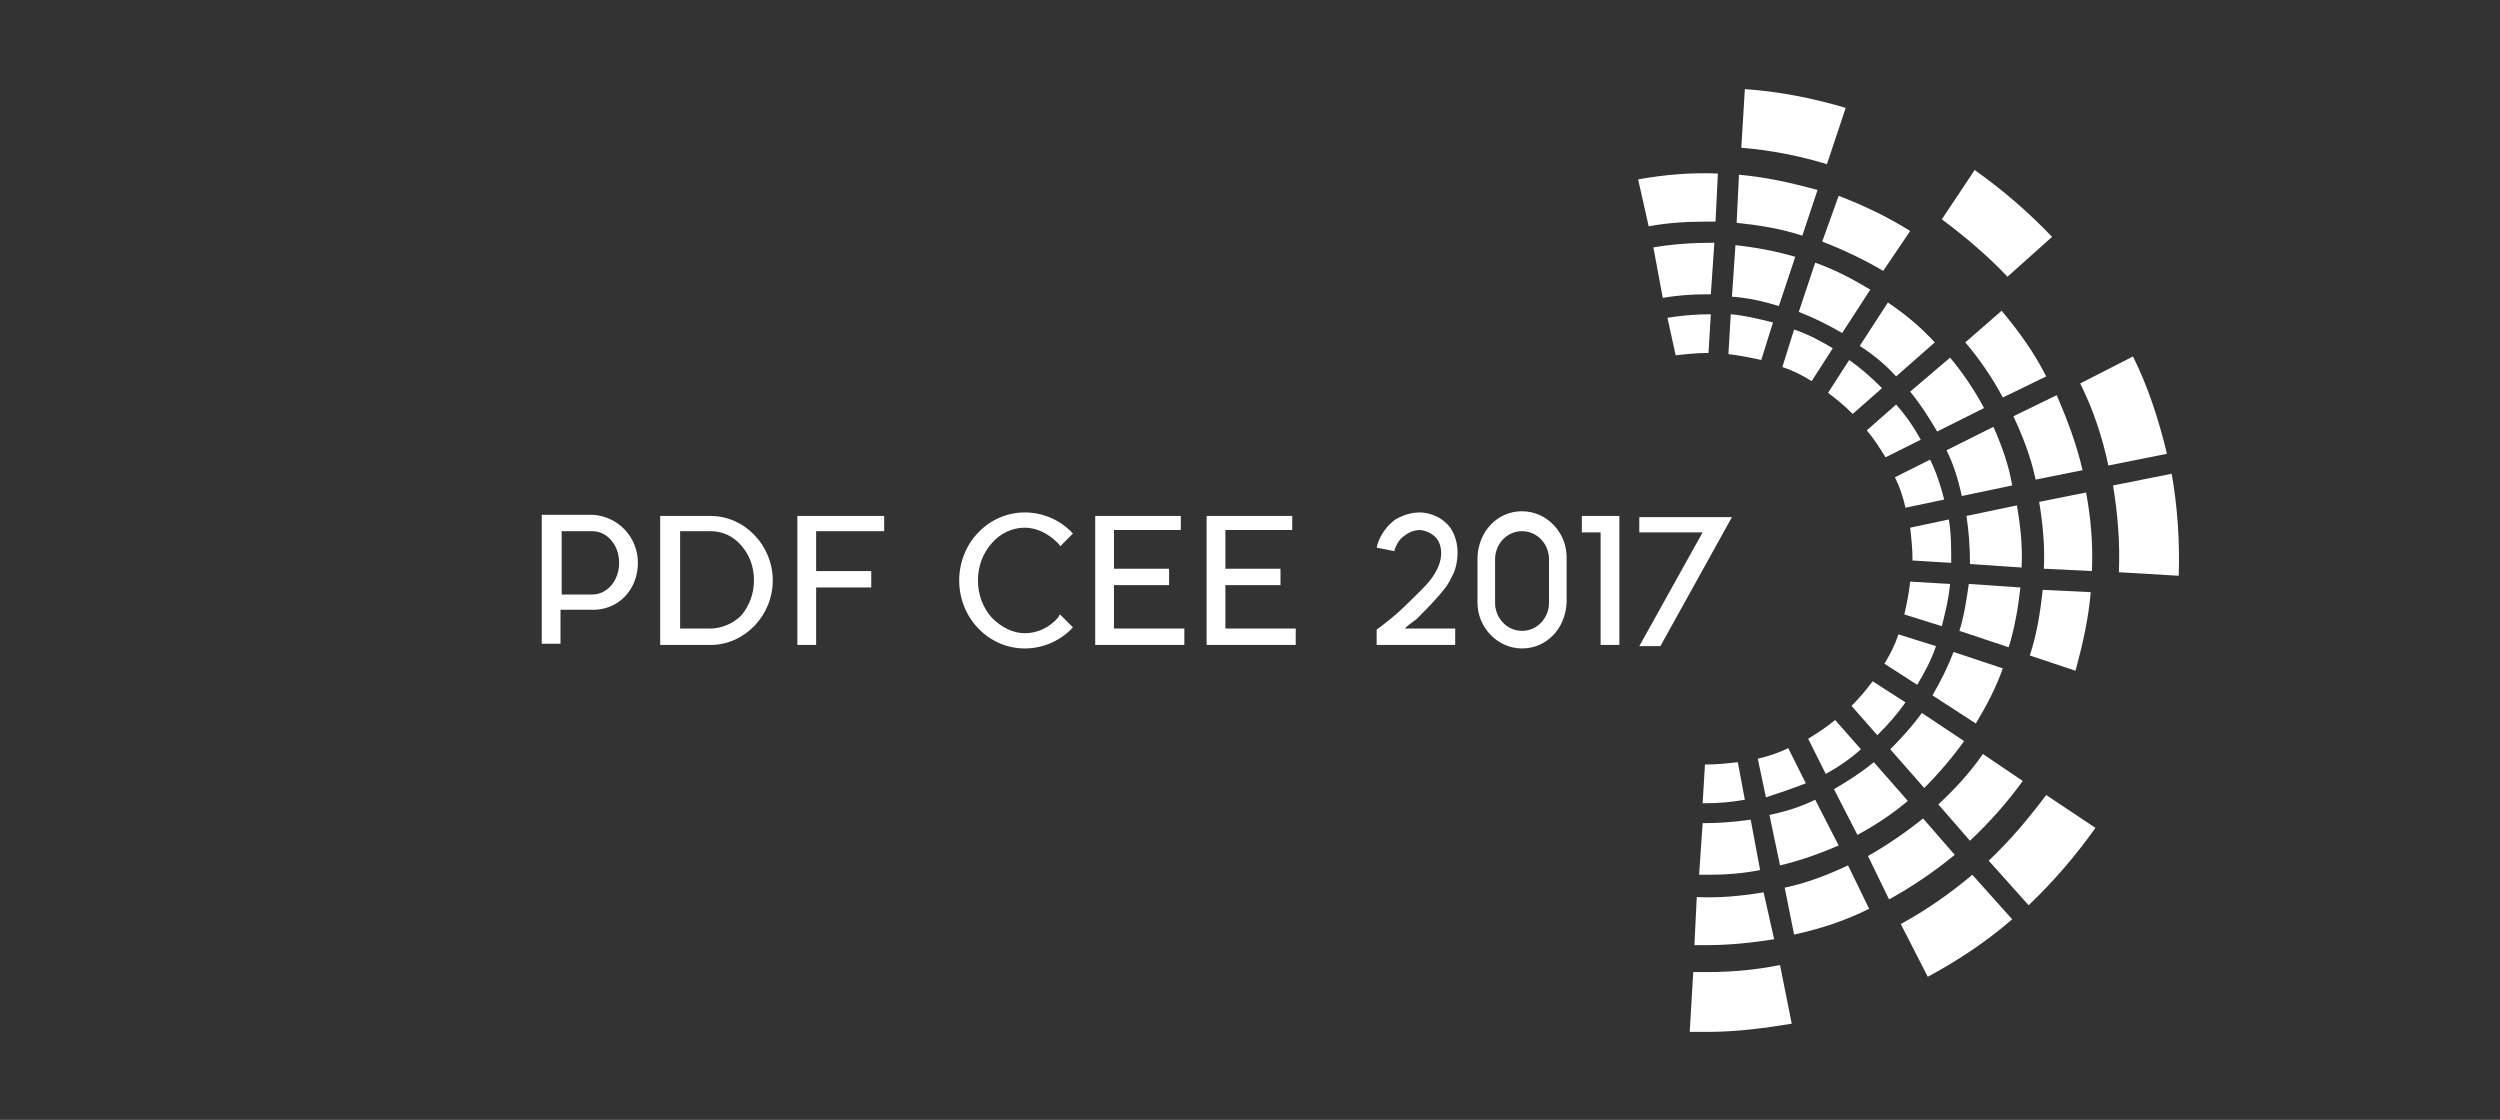 <?xml version="1.0" encoding="utf-8"?>
<!-- Generator: Adobe Illustrator 21.0.0, SVG Export Plug-In . SVG Version: 6.00 Build 0)  -->
<svg version="1.1" id="Layer_1" xmlns="http://www.w3.org/2000/svg" xmlns:xlink="http://www.w3.org/1999/xlink" x="0px" y="0px"
	 viewBox="0 0 213.2 95.5" style="enable-background:new 0 0 213.2 95.5;" xml:space="preserve">
<rect x="0" y="0" width="213.2" height="95.5" fill="#333333" stroke="none"/>
<style type="text/css">
	.st0{display:none;}
	.st1{display:inline;fill:#8D51A0;}
	.st2{display:inline;}
	.st3{fill:#FFFFFF;}
</style>
<g id="Layer_2" class="st0">
	<rect y="0.7" class="st1" width="226.8" height="170.1"/>
</g>
<g id="Layer_1_1_" class="st0">
	<g class="st2">
		<path class="st3" d="M10,18.8H4.4v6.1H0.9V1.7H10c4.5,0,8.2,3.8,8.2,8.6S14.5,18.8,10,18.8z M14.7,10.2c0-3.1-2.1-5.7-4.8-5.7H4.4
			v11.4h5.5C12.6,15.9,14.7,13.4,14.7,10.2z"/>
		<path class="st3" d="M38.2,22.1v2.9H22.1V1.7h15.5v2.9h-12v6.9h9.8v2.9h-9.8v7.8C25.6,22.1,38.2,22.1,38.2,22.1z"/>
		<path class="st3" d="M53.9,17.6l5,7.4h-3.8l-4.6-6.8h-5.4v6.8h-3.4v-6.8v-2.9V4.5V1.7h3.4h5.6c4.6,0,8.2,3.6,8.2,8.2
			C58.9,13.5,56.9,16.3,53.9,17.6z M45.1,15.3h5.5c2.6,0,4.8-2.2,4.8-5.4c0-3.1-2.2-5.4-4.8-5.4h-5.5V15.3z"/>
		<path class="st3" d="M78.5,21.2c-1.1,2.6-4.2,4.3-8.2,4.3c-3.4,0-6.4-1.5-8.6-3.8l2.3-2.3c0.1,0.2,0.3,0.4,0.5,0.6
			c1.6,1.7,3.7,2.7,5.9,2.7c2.7,0,4.3-1,4.9-2.6c0.5-1.1,0.1-2.4,0.1-2.4c-0.7-1.8-2.4-2.5-5-3.3c-2.9-0.9-6.2-1.9-7.3-4.9
			c-0.6-1.6-0.4-3.4,0.4-4.9c1.8-3.4,6.4-3.5,6.9-3.5c3.4,0,6.4,1.5,8.6,3.9l-2.3,2.3c-0.2-0.2-0.3-0.4-0.5-0.6
			c-1.6-1.7-3.7-2.7-5.9-2.7c0,0-2.8,0-3.8,2c-0.4,0.8-0.5,1.8-0.2,2.6c0.6,1.7,2.4,2.4,4.9,3.2c2.9,0.9,6.3,1.9,7.4,5
			C78.7,16.9,79.4,19,78.5,21.2z"/>
		<path class="st3" d="M105.3,13.3c0,6.8-5.3,12.2-11.8,12.2s-11.8-5.5-11.8-12.2c0-6.8,5.3-12.2,11.8-12.2
			C100,1.1,105.3,6.5,105.3,13.3z M87.6,6.6c-1.6,1.8-2.5,4.2-2.5,6.7c0,2.5,0.9,4.9,2.5,6.7c1.6,1.7,3.7,2.7,5.9,2.7
			c2.2,0,4.3-1,5.9-2.7c1.6-1.8,2.5-4.2,2.5-6.7c0-2.5-0.9-4.9-2.5-6.7c-1.6-1.7-3.7-2.7-5.9-2.7C91.3,3.9,89.2,4.9,87.6,6.6z"/>
		<path class="st3" d="M129.7,24.9h-4.2L113.1,6.4v18.5h-3.5V1.7h4.2l12.5,18.5V1.7h3.4V24.9z"/>
		<path class="st3" d="M153.8,24.9h-3.7l-2.3-6.1h-9.1l-2.3,6.1h-3.7l9.6-23.3h2.1L153.8,24.9z M146.7,16l-3.5-9.2l-3.5,9.2H146.7z"
			/>
		<path class="st3" d="M171.7,22.1v2.9h-15.2V1.7h3.4v20.4C160,22.1,171.7,22.1,171.7,22.1z"/>
	</g>
	<g class="st2">
		<path class="st3" d="M9.6,59.9H0.6V36.7h9.1c6.2,0,11.2,5.2,11.2,11.6C20.8,54.7,15.8,59.9,9.6,59.9z M15,54.6
			c1.5-1.7,2.3-3.9,2.3-6.3c0-2.4-0.8-4.6-2.3-6.2c-1.5-1.6-3.4-2.5-5.5-2.5H4v17.5h5.6C11.6,57.1,13.6,56.2,15,54.6z"/>
		<path class="st3" d="M41.3,57.1v2.9H25.2V36.7h15.5v2.9h-12v6.9h9.8v2.9h-9.8v7.8H41.3z"/>
		<path class="st3" d="M71.6,36.7v23.3h-3.4V42.5l-9,17.5h-2l-9-17.5v17.5h-3.4V36.7h0.5H49l9.2,18l9.2-18h3.7H71.6z"/>
		<path class="st3" d="M99.2,48.3c0,6.8-5.3,12.2-11.8,12.2c-6.5,0-11.8-5.5-11.8-12.2c0-6.8,5.3-12.2,11.8-12.2
			C93.9,36.1,99.2,41.5,99.2,48.3z M81.5,41.6c-1.6,1.8-2.5,4.2-2.5,6.7c0,2.5,0.9,4.9,2.5,6.7c1.6,1.7,3.7,2.7,5.9,2.7
			c2.2,0,4.3-1,5.9-2.7c1.6-1.8,2.5-4.2,2.5-6.7c0-2.5-0.9-4.9-2.5-6.7c-1.6-1.7-3.7-2.7-5.9-2.7C85.2,38.9,83.1,39.9,81.5,41.6z"/>
		<path class="st3" d="M122.5,56.7c-2.1,2.4-5.2,3.8-8.6,3.8c-6.5,0-11.8-5.5-11.8-12.2c0-6.7,5.3-12.2,11.8-12.2
			c3.4,0,6.4,1.5,8.6,3.9l-2.3,2.3c-0.2-0.2-0.3-0.4-0.5-0.6c-1.6-1.7-3.7-2.7-5.9-2.7c-2.2,0-4.3,1-5.9,2.7
			c-1.6,1.8-2.5,4.2-2.5,6.7c0,2.5,0.9,4.9,2.5,6.7c1.6,1.7,3.7,2.7,5.9,2.7c2.2,0,4.3-1,5.9-2.7c0.2-0.2,0.3-0.4,0.5-0.6
			L122.5,56.7z"/>
		<path class="st3" d="M138.5,52.6l5,7.4h-3.8l-4.6-6.8h-5.4v6.8h-3.4v-6.8v-2.9V39.5v-2.9h3.4h5.6c4.6,0,8.2,3.6,8.2,8.2
			C143.4,48.5,141.4,51.3,138.5,52.6z M129.6,50.3h5.6c2.6,0,4.8-2.2,4.8-5.4c0-3.1-2.2-5.4-4.8-5.4h-5.6V50.3z"/>
		<path class="st3" d="M167.1,59.9h-3.7l-2.3-6.1h-9.1l-2.3,6.1h-3.7l9.6-23.3h2.1L167.1,59.9z M160,51l-3.5-9.2L153,51H160z"/>
		<path class="st3" d="M188.3,56.7c-2.1,2.4-5.2,3.8-8.6,3.8c-6.5,0-11.8-5.5-11.8-12.2c0-6.7,5.3-12.2,11.8-12.2
			c3.4,0,6.4,1.5,8.6,3.9l-2.3,2.3c-0.2-0.2-0.3-0.4-0.5-0.6c-1.6-1.7-3.7-2.7-5.9-2.7s-4.3,1-5.9,2.7c-1.6,1.8-2.5,4.2-2.5,6.7
			c0,2.5,0.9,4.9,2.5,6.7c1.6,1.7,3.7,2.7,5.9,2.7s4.3-1,5.9-2.7c0.2-0.2,0.3-0.4,0.5-0.6L188.3,56.7z"/>
		<path class="st3" d="M212.3,36.7l-9.6,14v9.2h-3.4v-9.2l-9.6-14h4.2l7.1,10.9l7.1-10.9H212.3z"/>
	</g>
	<g class="st2">
		<path class="st3" d="M4.3,74.5v7.3h9.8v2.9H4.3v10.3H0.9V71.7h15.4v2.9H4.3z"/>
		<path class="st3" d="M41.6,83.3c0,6.8-5.3,12.2-11.8,12.2c-6.5,0-11.8-5.5-11.8-12.2c0-6.8,5.3-12.2,11.8-12.2
			S41.6,76.5,41.6,83.3z M23.9,76.6c-1.6,1.8-2.5,4.2-2.5,6.7c0,2.5,0.9,4.9,2.5,6.7c1.6,1.7,3.7,2.7,5.9,2.7s4.3-1,5.9-2.7
			c1.6-1.8,2.5-4.2,2.5-6.7c0-2.5-0.9-4.9-2.5-6.7c-1.5-1.7-3.7-2.7-5.9-2.7S25.5,74.9,23.9,76.6z"/>
		<path class="st3" d="M57.8,87.6l5,7.4H59l-4.6-6.8H49v6.8h-3.4v-6.8v-2.9V74.5v-2.9H49h5.6c4.6,0,8.2,3.6,8.2,8.2
			C62.8,83.5,60.8,86.3,57.8,87.6z M49,85.3h5.5c2.6,0,4.8-2.2,4.8-5.4c0-3.1-2.2-5.4-4.8-5.4H49V85.3z"/>
		<path class="st3" d="M85.5,71.7v14.1c0,3.8-1.5,9.7-9.3,9.7s-9.4-6-9.4-9.7V71.7h3.4v14.1c0,1.4,0.3,6.9,5.9,6.9s5.9-5.5,5.9-6.9
			V71.7H85.5z"/>
		<path class="st3" d="M117,71.7v23.3h-3.4V77.5l-9,17.5h-2l-9-17.5v17.5h-3.4V71.7h0.5h3.7l9.2,18l9.2-18h3.7H117z"/>
	</g>
	<g class="st2">
		<path class="st3" d="M136.3,83.6c-1.4,1.5-3.3,2.5-5.5,2.5c-4.2,0-7.5-3.5-7.5-7.8c0-4.3,3.4-7.8,7.5-7.8c2.2,0,4.1,0.9,5.5,2.5
			l-1.4,1.4c-0.1-0.1-0.2-0.3-0.3-0.4c-1-1.1-2.3-1.7-3.7-1.7s-2.8,0.6-3.7,1.7c-1,1.1-1.6,2.7-1.6,4.3c0,1.6,0.6,3.1,1.6,4.3
			c1,1.1,2.3,1.7,3.7,1.7s2.7-0.6,3.7-1.7c0.1-0.1,0.2-0.2,0.3-0.4L136.3,83.6z"/>
		<path class="st3" d="M149.6,83.8v1.8h-10.3V70.8h9.9v1.8h-7.7V77h6.3v1.8h-6.3v5H149.6z"/>
		<path class="st3" d="M162.6,83.8v1.8h-10.3V70.8h9.9v1.8h-7.7V77h6.3v1.8h-6.3v5H162.6z"/>
		<path class="st3" d="M173.8,82.7c-0.4,0.4-0.8,0.8-1.3,1.1h5.8v1.8h-9.1v-1.8c1.1-0.8,2.2-1.7,3.2-2.6c1.3-1.2,2.3-2.2,3.1-3.2
			c0.8-1,1.1-1.9,1.1-2.9c0-0.3,0-1.1-0.5-1.8c-0.7-0.8-1.7-0.9-1.8-0.9c-0.8,0-1.4,0.4-1.6,0.5c-0.9,0.6-1.2,1.6-1.3,1.9l-2-0.4
			c0.1-0.6,0.6-2.2,2.2-3.2c0.9-0.6,1.8-0.9,2.8-0.8c0.4,0,2.2,0.2,3.4,1.7c1,1.2,1,2.6,1,3.1c0,0.7-0.1,1.5-0.4,2.2
			c-0.3,0.6-0.6,1.2-1.1,1.9C176.2,80.4,174.9,81.6,173.8,82.7z"/>
		<path class="st3" d="M191,75.6v5.2h0c0,2.9-2.3,5.2-5.1,5.2s-5.1-2.3-5.1-5.2v-5.2c0-2.9,2.3-5.2,5.1-5.2S190.9,72.7,191,75.6
			L191,75.6z M188.9,75.7c0-1.8-1.4-3.2-3.1-3.2s-3.1,1.4-3.1,3.2v5.1c0,1.8,1.4,3.2,3.1,3.2s3.1-1.5,3.1-3.2V75.7z"/>
		<path class="st3" d="M197.4,70.8v14.9h-2.2v-13H193v-1.8H197.4z"/>
		<path class="st3" d="M211,70.8l-8.3,14.9h-2.4l7.3-13h-7.3v-1.8C200.3,70.8,211,70.8,211,70.8z"/>
	</g>
</g>
<g>
	<path class="st3" d="M54.4,48c0-2.2-1.7-4-3.9-4.1h-4.3v11h1.6v-2.9h2.6C52.7,52.1,54.4,50.3,54.4,48L54.4,48z M50.5,50.7h-2.6
		v-5.4h2.6c1.3,0,2.3,1.2,2.3,2.7C52.8,49.5,51.8,50.7,50.5,50.7L50.5,50.7z M65.9,49.5c0-3-2.4-5.5-5.3-5.5h-4.3v11h4.3
		C63.5,55,65.9,52.5,65.9,49.5L65.9,49.5z M60.6,53.6h-2.6v-8.3h2.6c1,0,1.9,0.4,2.6,1.2c0.7,0.8,1.1,1.8,1.1,3c0,1.1-0.4,2.2-1.1,3
		C62.5,53.2,61.5,53.6,60.6,53.6L60.6,53.6z M75.4,45.3V44H68v11h1.6v-4.9h4.7v-1.4h-4.7v-3.4H75.4L75.4,45.3z M90.4,52.4
		c-0.1,0.1-0.1,0.2-0.2,0.3c-0.7,0.8-1.7,1.3-2.8,1.3c-1,0-2-0.5-2.8-1.3c-0.8-0.9-1.2-2-1.2-3.2c0-1.2,0.4-2.3,1.2-3.2
		c0.7-0.8,1.7-1.3,2.8-1.3c1,0,2,0.5,2.8,1.3c0.1,0.1,0.2,0.2,0.2,0.3l1.1-1.1c-1-1.1-2.5-1.8-4.1-1.8c-3.1,0-5.6,2.6-5.6,5.8
		c0,3.2,2.5,5.8,5.6,5.8c1.6,0,3.1-0.7,4.1-1.8L90.4,52.4L90.4,52.4z M95,53.6v-3.7h4.7v-1.4H95v-3.3h5.7V44h-7.3v11h7.6v-1.4H95
		L95,53.6z M104.5,53.6v-3.7h4.7v-1.4h-4.7v-3.3h5.7V44h-7.3v11h7.6v-1.4H104.5L104.5,53.6z M123.2,50.2c0.4-0.5,0.6-1,0.8-1.4
		c0.2-0.5,0.3-1.1,0.3-1.6c0-0.3,0-1.4-0.7-2.3c-0.9-1.1-2.2-1.2-2.5-1.2c-0.7,0-1.4,0.2-2.1,0.6c-1.1,0.8-1.5,1.9-1.6,2.4l1.5,0.3
		c0.1-0.3,0.3-1,1-1.4c0.1-0.1,0.6-0.4,1.2-0.4c0.1,0,0.9,0.1,1.4,0.7c0.4,0.5,0.4,1.1,0.4,1.3c0,0.7-0.3,1.4-0.8,2.1
		c-0.5,0.7-1.3,1.4-2.3,2.4c-0.7,0.7-1.6,1.4-2.4,2V55h6.7v-1.4h-4.3c0.3-0.3,0.6-0.5,1-0.8C121.6,52,122.5,51.1,123.2,50.2
		L123.2,50.2z M133.6,47.5c0-2.1-1.7-3.9-3.8-3.9s-3.7,1.7-3.8,3.9v3.9c0,2.1,1.7,3.9,3.8,3.9s3.7-1.7,3.8-3.9h0L133.6,47.5
		L133.6,47.5L133.6,47.5z M132.1,51.4c0,1.3-1,2.4-2.3,2.4s-2.3-1.1-2.3-2.4v-3.7c0-1.3,1-2.4,2.3-2.4s2.3,1.1,2.3,2.4V51.4
		L132.1,51.4z M134.9,44v1.4h1.6V55h1.6V44H134.9L134.9,44z M139.8,44v1.4h5.4l-5.4,9.7h1.8l6.1-11H139.8L139.8,44z"/>
	<path class="st3" d="M156.5,61.4c-0.7,0.6-1.5,1.1-2.3,1.6l1.5,3c1.1-0.6,2.1-1.3,3-2.1L156.5,61.4L156.5,61.4z M165.1,55.1
		c-0.4,1.2-1,2.3-1.6,3.3l-2.8-1.8c0.5-0.8,0.9-1.6,1.2-2.5L165.1,55.1L165.1,55.1z M142.9,30.3c0.9-0.1,1.8-0.2,2.8-0.2l0.2-3.3
		c-1.2,0-2.5,0.1-3.7,0.3L142.9,30.3L142.9,30.3z M150.6,68l-0.7-3.3c0.9-0.2,1.8-0.5,2.6-0.9l1.5,3C153,67.2,151.8,67.6,150.6,68
		L150.6,68z M166.2,44.3l-3.3,0.7c0.1,0.9,0.2,1.8,0.2,2.8l3.3,0.2C166.4,46.8,166.4,45.5,166.2,44.3L166.2,44.3z M166.3,49.8
		c-0.1,1.2-0.4,2.4-0.7,3.6l-3.2-1c0.2-0.9,0.4-1.8,0.5-2.8L166.3,49.8L166.3,49.8z M159.7,58.1c-0.6,0.8-1.2,1.5-1.8,2.1l2.2,2.5
		c0.9-0.9,1.7-1.8,2.4-2.8L159.7,58.1L159.7,58.1z M155.9,33.5l1.8-2.8c1,0.7,1.9,1.5,2.8,2.4l-2.5,2.2
		C157.4,34.7,156.7,34.1,155.9,33.5L155.9,33.5z M159.2,36.7c0.6,0.7,1.1,1.5,1.6,2.3l3-1.5c-0.6-1.1-1.3-2.1-2.1-3L159.2,36.7
		L159.2,36.7z M153,28.1c1.2,0.4,2.3,1,3.3,1.6l-1.8,2.8c-0.8-0.5-1.6-0.9-2.5-1.2L153,28.1L153,28.1z M147.4,30.2
		c0.9,0.1,1.9,0.3,2.8,0.5l1-3.2c-1.2-0.3-2.4-0.6-3.6-0.7L147.4,30.2L147.4,30.2z M165.8,42.6l-3.3,0.7c-0.2-0.9-0.5-1.8-0.9-2.6
		l3-1.5C165.1,40.2,165.5,41.4,165.8,42.6L165.8,42.6z M148.2,65c-0.9,0.1-1.8,0.2-2.8,0.2l-0.2,3.3c0.1,0,0.2,0,0.3,0
		c1.1,0,2.2-0.1,3.3-0.3L148.2,65L148.2,65z M162.7,68.3c-1.3,1.1-2.8,2.1-4.3,2.9l-2-3.9c1.2-0.7,2.3-1.4,3.4-2.3L162.7,68.3
		L162.7,68.3z M156.8,72.1l-2-3.9c-1.2,0.6-2.5,1-3.9,1.3l0.9,4.3C153.5,73.4,155.2,72.8,156.8,72.1L156.8,72.1z M170.8,57
		c-0.6,1.7-1.4,3.2-2.3,4.7l-3.7-2.4c0.7-1.2,1.3-2.4,1.8-3.7L170.8,57L170.8,57z M172,43.1l-4.3,0.9c0.2,1.3,0.3,2.7,0.3,4.1
		l4.4,0.3C172.5,46.6,172.3,44.8,172,43.1L172,43.1z M172.3,50.1c-0.2,1.8-0.5,3.5-1,5.1l-4.2-1.4c0.4-1.3,0.6-2.6,0.8-4L172.3,50.1
		L172.3,50.1z M147.7,25.3c1.4,0.1,2.7,0.4,4,0.8l1.4-4.2c-1.7-0.5-3.4-0.8-5.1-1L147.7,25.3L147.7,25.3z M167.5,63.2
		c-1,1.4-2.2,2.8-3.4,4l-2.9-3.3c1-1,1.9-2,2.7-3.1L167.5,63.2L167.5,63.2z M161.7,32.1l3.3-2.9c-1.2-1.3-2.5-2.4-4-3.4l-2.4,3.7
		C159.7,30.2,160.8,31.1,161.7,32.1L161.7,32.1z M154.8,22.4c1.7,0.6,3.2,1.4,4.7,2.3l-2.4,3.7c-1.2-0.7-2.4-1.3-3.7-1.8L154.8,22.4
		L154.8,22.4z M170,36.4l-4,2c0.6,1.2,1,2.5,1.3,3.9l4.3-0.9C171.3,39.6,170.7,38,170,36.4L170,36.4z M141,21.1
		c1.7-0.3,3.5-0.4,5.2-0.4l-0.3,4.4c-0.1,0-0.3,0-0.5,0c-1.2,0-2.4,0.1-3.6,0.3L141,21.1L141,21.1z M162.9,33.4
		c0.9,1.1,1.6,2.2,2.3,3.4l4-2c-0.8-1.5-1.8-3-2.9-4.3L162.9,33.4L162.9,33.4z M150.1,74.2c-1.5,0.3-3,0.4-4.5,0.4
		c-0.2,0-0.5,0-0.7,0l0.3-4.4c1.4,0,2.7-0.1,4.1-0.3L150.1,74.2L150.1,74.2z M169.1,64.3c-1.1,1.6-2.4,3-3.8,4.3l2.7,3.1
		c1.7-1.6,3.2-3.3,4.5-5.1L169.1,64.3L169.1,64.3z M170.7,26.5c1.5,1.8,2.8,3.6,3.8,5.6l-3.7,1.8c-0.9-1.7-2-3.3-3.2-4.7L170.7,26.5
		L170.7,26.5z M174.2,50.3c-0.2,1.9-0.5,3.8-1.1,5.6l3.9,1.3c0.6-2.2,1.1-4.4,1.3-6.7L174.2,50.3L174.2,50.3z M178.4,48.7l-4.1-0.2
		c0.1-1.9-0.1-3.9-0.4-5.7l4-0.8C178.3,44.1,178.5,46.4,178.4,48.7L178.4,48.7z M140.6,19.3c1.6-0.3,3.2-0.4,4.9-0.4
		c0.3,0,0.5,0,0.8,0l0.2-4.1c-2.3-0.1-4.6,0.1-6.8,0.5L140.6,19.3L140.6,19.3z M151.3,80.1c-1.9,0.3-3.8,0.5-5.7,0.5
		c-0.4,0-0.7,0-1.1,0l0.2-4.1c1.9,0.1,3.9-0.1,5.7-0.4L151.3,80.1L151.3,80.1z M155.4,20.6c1.8,0.7,3.5,1.5,5.2,2.5l2.3-3.4
		c-1.9-1.2-4-2.2-6.1-3L155.4,20.6L155.4,20.6z M177.6,40.1l-4,0.8c-0.4-1.9-1.1-3.7-1.9-5.4l3.7-1.8
		C176.3,35.8,177.1,37.9,177.6,40.1L177.6,40.1z M164,69.8c-1.5,1.2-3.1,2.3-4.7,3.2l1.8,3.7c2-1.1,3.9-2.4,5.6-3.8L164,69.8
		L164,69.8z M153,79.7l-0.8-4c1.9-0.4,3.7-1.1,5.4-1.9l1.8,3.7C157.4,78.5,155.3,79.2,153,79.7L153,79.7z M148.1,19
		c1.9,0.2,3.8,0.5,5.6,1.1l1.3-3.9c-2.2-0.6-4.4-1.1-6.7-1.3L148.1,19L148.1,19z M178.7,70.6c-1.7,2.4-3.6,4.6-5.7,6.6l-3.4-3.8
		c1.8-1.7,3.4-3.6,4.9-5.6L178.7,70.6L178.7,70.6z M181.9,30.4l-4.5,2.3c1.1,2.2,1.9,4.6,2.4,7l5-1C184.1,35.8,183.2,33,181.9,30.4
		L181.9,30.4z M168.4,14.5c2.4,1.7,4.6,3.6,6.6,5.7l-3.8,3.4c-1.7-1.8-3.6-3.4-5.6-4.9L168.4,14.5L168.4,14.5z M185.2,40.4l-5,1
		c0.4,2.4,0.6,4.9,0.5,7.4l5.1,0.3C185.9,46.2,185.7,43.2,185.2,40.4L185.2,40.4z M152.8,87.3c-2.4,0.4-4.8,0.7-7.2,0.7
		c-0.5,0-1,0-1.5,0l0.3-5.1c0.4,0,0.8,0,1.2,0c2.1,0,4.2-0.2,6.2-0.6L152.8,87.3L152.8,87.3z M148.5,12.6c2.5,0.2,5,0.7,7.3,1.4
		l1.6-4.8c-2.7-0.8-5.6-1.4-8.6-1.6L148.5,12.6L148.5,12.6z M171.6,78.4c-2.2,1.9-4.6,3.5-7.2,4.9l-2.3-4.5c2.2-1.2,4.2-2.6,6.1-4.2
		L171.6,78.4L171.6,78.4z"/>
</g>
</svg>
